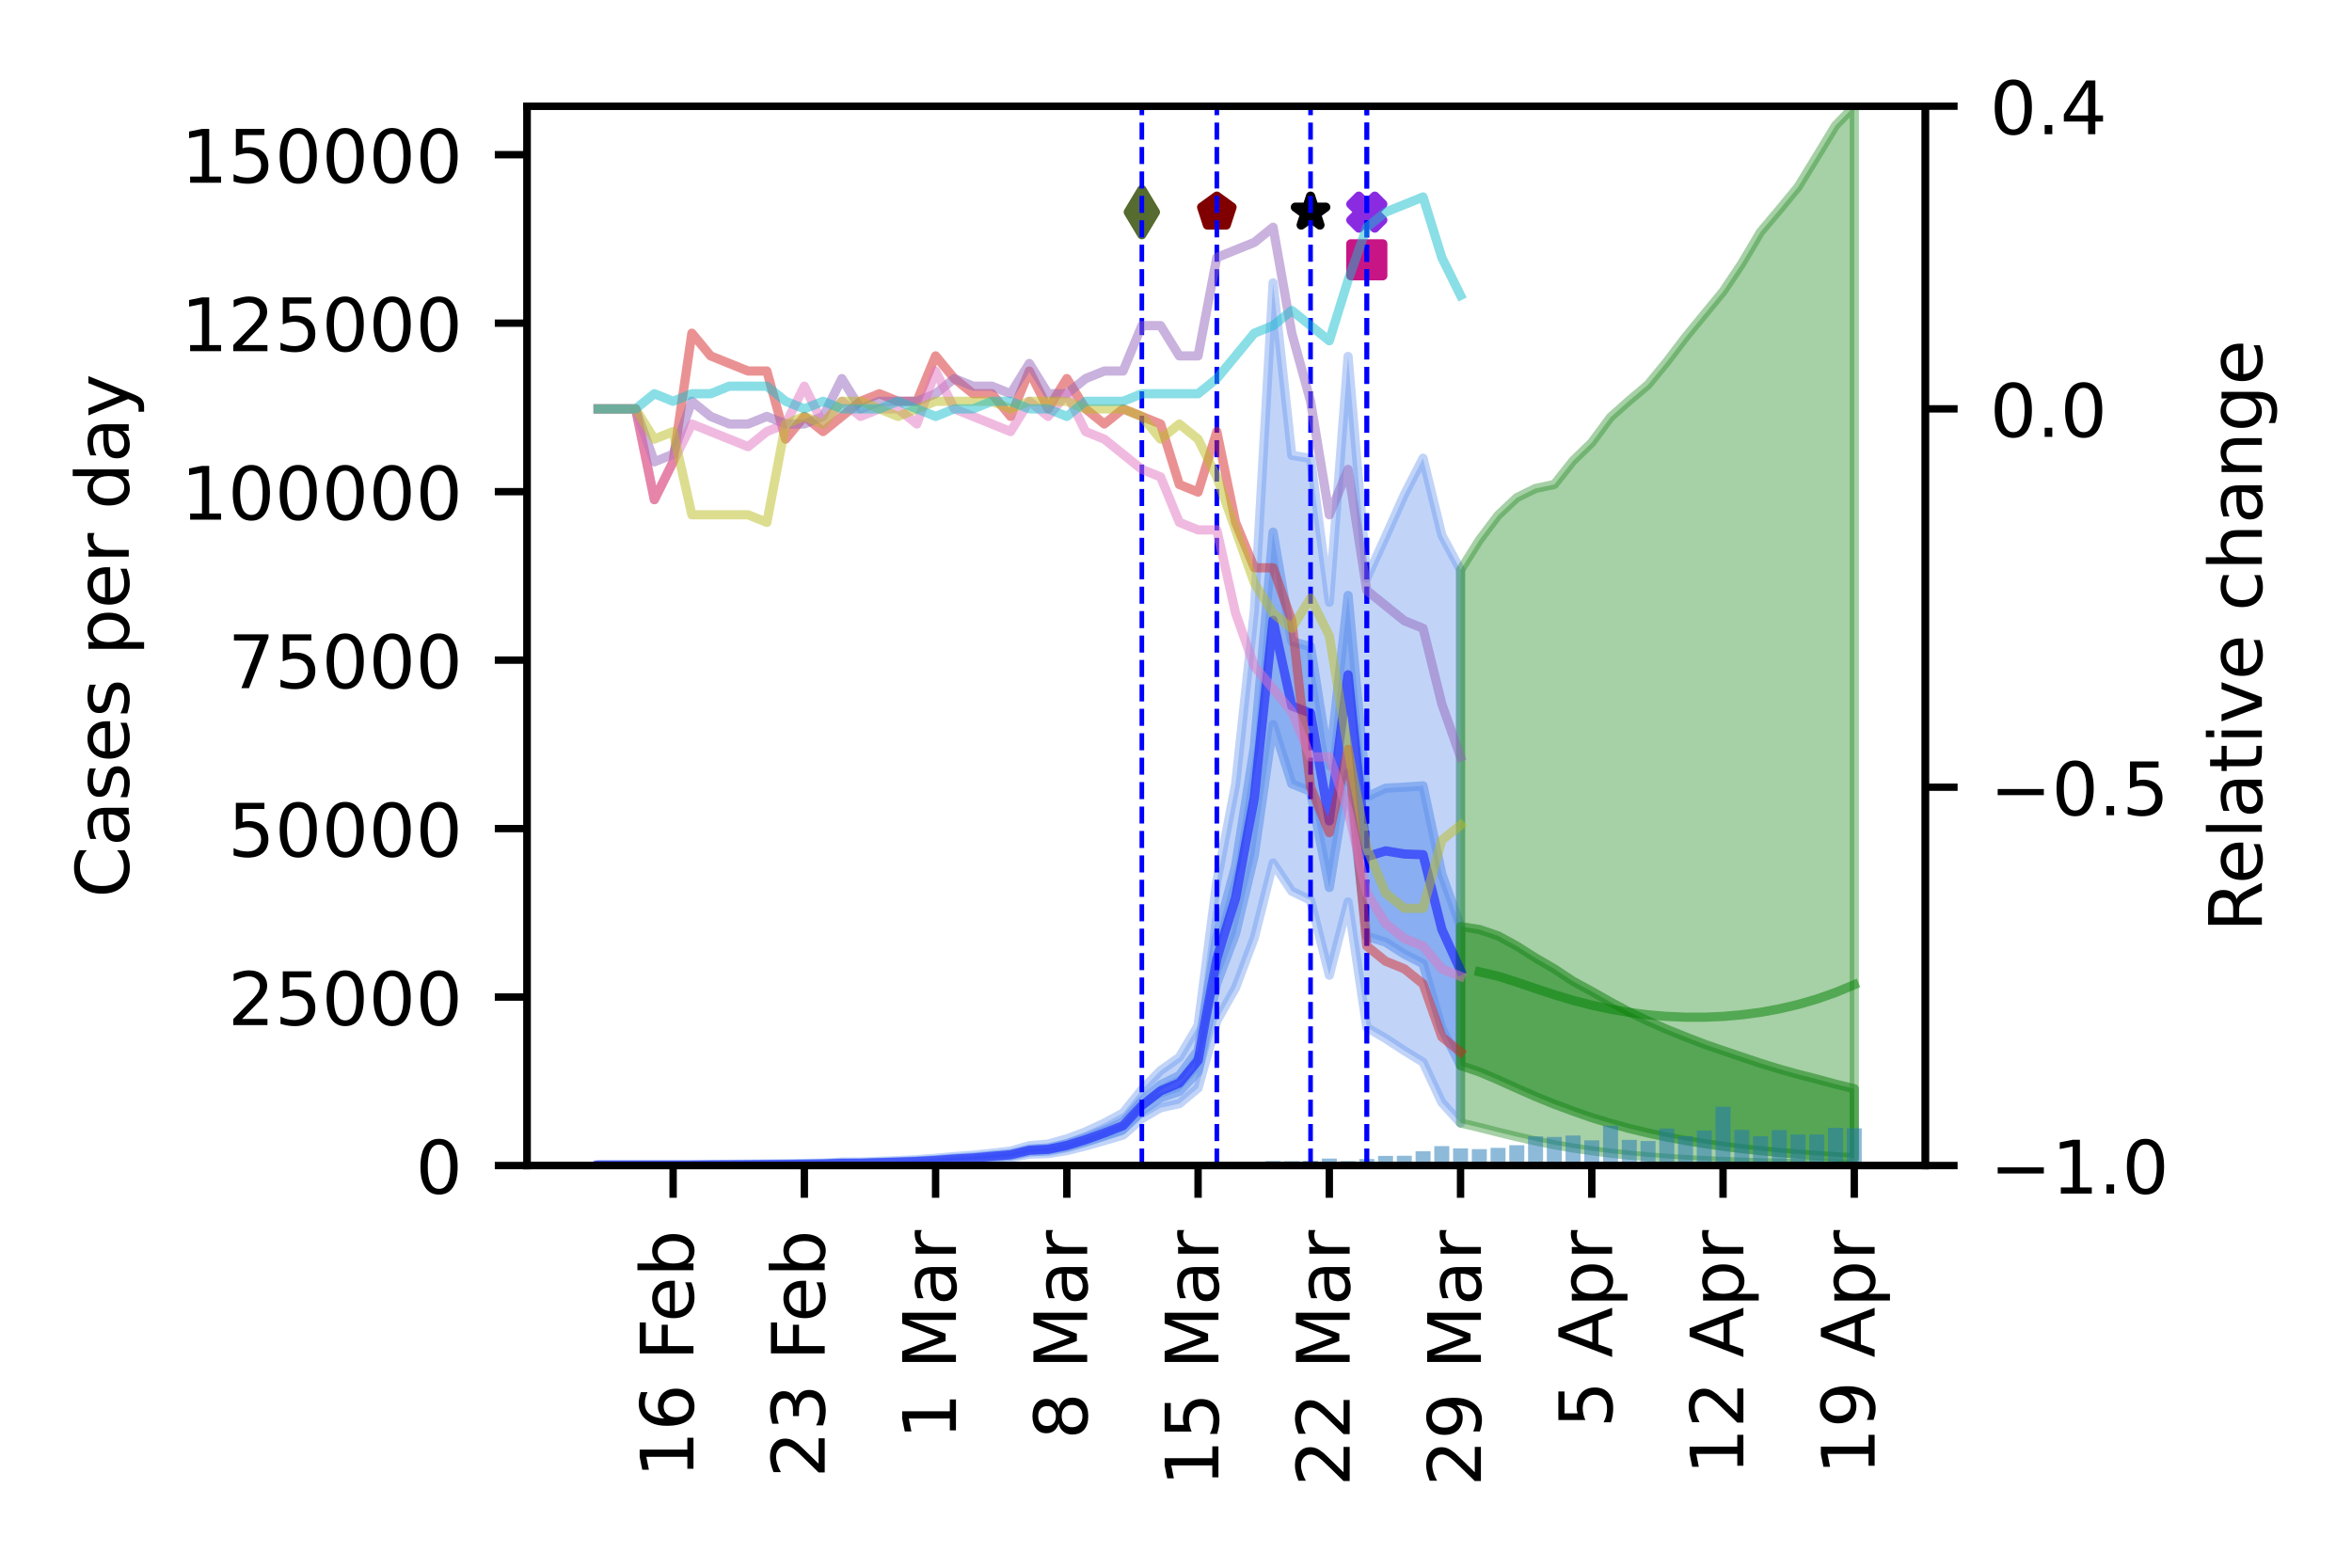 <?xml version="1.0" encoding="utf-8" standalone="no"?>
<!DOCTYPE svg PUBLIC "-//W3C//DTD SVG 1.1//EN"
  "http://www.w3.org/Graphics/SVG/1.1/DTD/svg11.dtd">
<!-- Created with matplotlib (https://matplotlib.org/) -->
<svg height="170.079pt" version="1.1" viewBox="0 0 255.118 170.079" width="255.118pt" xmlns="http://www.w3.org/2000/svg" xmlns:xlink="http://www.w3.org/1999/xlink">
 <defs>
  <style type="text/css">
*{stroke-linecap:butt;stroke-linejoin:round;}
  </style>
 </defs>
 <g id="figure_1">
  <g id="patch_1">
   <path d="M 0 170.079 
L 255.118 170.079 
L 255.118 0 
L 0 0 
z
" style="fill:#ffffff;"/>
  </g>
  <g id="axes_1">
   <g id="patch_2">
    <path d="M 57.17 126.449 
L 208.838 126.449 
L 208.838 11.52 
L 57.17 11.52 
z
" style="fill:#ffffff;"/>
   </g>
   <g id="PolyCollection_1">
    <defs>
     <path d="M 64.877 -43.724 
L 64.877 -43.645 
L 66.911 -43.645 
L 68.945 -43.645 
L 70.978 -43.645 
L 73.012 -43.645 
L 75.046 -43.645 
L 77.079 -43.657 
L 79.113 -43.661 
L 81.146 -43.667 
L 83.18 -43.677 
L 85.214 -43.686 
L 87.247 -43.7 
L 89.281 -43.717 
L 91.315 -43.756 
L 93.348 -43.767 
L 95.382 -43.808 
L 97.416 -43.85 
L 99.449 -43.903 
L 101.483 -43.988 
L 103.516 -44.104 
L 105.55 -44.199 
L 107.584 -44.342 
L 109.617 -44.479 
L 111.651 -44.869 
L 113.685 -44.931 
L 115.718 -45.249 
L 117.752 -45.758 
L 119.785 -46.334 
L 121.819 -46.933 
L 123.853 -48.726 
L 125.886 -49.899 
L 127.92 -50.342 
L 129.954 -52.041 
L 131.987 -59.323 
L 134.021 -62.935 
L 136.054 -68.352 
L 138.088 -76.454 
L 140.122 -73.394 
L 142.155 -72.409 
L 144.189 -64.278 
L 146.223 -72.231 
L 148.256 -58.607 
L 150.29 -57.42 
L 152.324 -56.089 
L 154.357 -54.842 
L 156.391 -50.484 
L 158.424 -48.243 
L 158.424 -108.237 
L 158.424 -108.237 
L 156.391 -112.015 
L 154.357 -120.368 
L 152.324 -116.404 
L 150.29 -111.846 
L 148.256 -107.365 
L 146.223 -131.412 
L 144.189 -104.737 
L 142.155 -120.349 
L 140.122 -120.678 
L 138.088 -139.393 
L 136.054 -103.779 
L 134.021 -84.948 
L 131.987 -74.449 
L 129.954 -58.796 
L 127.92 -55.37 
L 125.886 -53.931 
L 123.853 -51.859 
L 121.819 -49.326 
L 119.785 -48.228 
L 117.752 -47.286 
L 115.718 -46.523 
L 113.685 -45.953 
L 111.651 -45.78 
L 109.617 -45.198 
L 107.584 -44.966 
L 105.55 -44.751 
L 103.516 -44.601 
L 101.483 -44.412 
L 99.449 -44.261 
L 97.416 -44.164 
L 95.382 -44.087 
L 93.348 -44.005 
L 91.315 -44.004 
L 89.281 -43.899 
L 87.247 -43.859 
L 85.214 -43.829 
L 83.18 -43.808 
L 81.146 -43.78 
L 79.113 -43.76 
L 77.079 -43.744 
L 75.046 -43.724 
L 73.012 -43.724 
L 70.978 -43.724 
L 68.945 -43.724 
L 66.911 -43.724 
L 64.877 -43.724 
z
" id="m8d820b7038" style="stroke:#6495ed;stroke-opacity:0.4;"/>
    </defs>
    <g clip-path="url(#p420064aa99)">
     <use style="fill:#6495ed;fill-opacity:0.4;stroke:#6495ed;stroke-opacity:0.4;" x="0" xlink:href="#m8d820b7038" y="170.079"/>
    </g>
   </g>
   <g id="PolyCollection_2">
    <defs>
     <path d="M 64.877 -43.686 
L 64.877 -43.66 
L 66.911 -43.66 
L 68.945 -43.66 
L 70.978 -43.66 
L 73.012 -43.66 
L 75.046 -43.66 
L 77.079 -43.676 
L 79.113 -43.683 
L 81.146 -43.693 
L 83.18 -43.707 
L 85.214 -43.72 
L 87.247 -43.738 
L 89.281 -43.761 
L 91.315 -43.818 
L 93.348 -43.827 
L 95.382 -43.88 
L 97.416 -43.932 
L 99.449 -43.997 
L 101.483 -44.098 
L 103.516 -44.236 
L 105.55 -44.344 
L 107.584 -44.507 
L 109.617 -44.667 
L 111.651 -45.114 
L 113.685 -45.197 
L 115.718 -45.576 
L 117.752 -46.16 
L 119.785 -46.82 
L 121.819 -47.537 
L 123.853 -49.572 
L 125.886 -50.981 
L 127.92 -51.676 
L 129.954 -53.822 
L 131.987 -63.4 
L 134.021 -68.784 
L 136.054 -77.298 
L 138.088 -91.455 
L 140.122 -85.043 
L 142.155 -84.223 
L 144.189 -73.799 
L 146.223 -86.231 
L 148.256 -68.49 
L 150.29 -67.865 
L 152.324 -66.568 
L 154.357 -65.528 
L 156.391 -58.514 
L 158.424 -54.481 
L 158.424 -69.556 
L 158.424 -69.556 
L 156.391 -75.253 
L 154.357 -84.822 
L 152.324 -84.679 
L 150.29 -84.574 
L 148.256 -83.619 
L 146.223 -105.477 
L 144.189 -87.04 
L 142.155 -99.927 
L 140.122 -100.479 
L 138.088 -112.348 
L 136.054 -89.06 
L 134.021 -76.127 
L 131.987 -68.495 
L 129.954 -56.113 
L 127.92 -53.387 
L 125.886 -52.388 
L 123.853 -50.641 
L 121.819 -48.325 
L 119.785 -47.443 
L 117.752 -46.665 
L 115.718 -45.998 
L 113.685 -45.539 
L 111.651 -45.425 
L 109.617 -44.914 
L 107.584 -44.728 
L 105.55 -44.537 
L 103.516 -44.412 
L 101.483 -44.246 
L 99.449 -44.122 
L 97.416 -44.042 
L 95.382 -43.977 
L 93.348 -43.911 
L 91.315 -43.904 
L 89.281 -43.826 
L 87.247 -43.794 
L 85.214 -43.769 
L 83.18 -43.752 
L 81.146 -43.732 
L 79.113 -43.717 
L 77.079 -43.706 
L 75.046 -43.686 
L 73.012 -43.686 
L 70.978 -43.686 
L 68.945 -43.686 
L 66.911 -43.686 
L 64.877 -43.686 
z
" id="m2a6cb5dfbb" style="stroke:#6495ed;stroke-opacity:0.6;"/>
    </defs>
    <g clip-path="url(#p420064aa99)">
     <use style="fill:#6495ed;fill-opacity:0.6;stroke:#6495ed;stroke-opacity:0.6;" x="0" xlink:href="#m2a6cb5dfbb" y="170.079"/>
    </g>
   </g>
   <g id="PolyCollection_3">
    <defs>
     <path d="M 158.424 -108.237 
L 158.424 -48.243 
L 160.458 -47.765 
L 162.492 -47.25 
L 164.525 -46.757 
L 166.559 -46.296 
L 168.593 -45.885 
L 170.626 -45.533 
L 172.66 -45.236 
L 174.693 -44.973 
L 176.727 -44.754 
L 178.761 -44.566 
L 180.794 -44.408 
L 182.828 -44.276 
L 184.862 -44.165 
L 186.895 -44.073 
L 188.929 -43.997 
L 190.963 -43.935 
L 192.996 -43.884 
L 195.03 -43.841 
L 197.063 -43.804 
L 199.097 -43.775 
L 201.131 -43.75 
L 201.131 -158.559 
L 201.131 -158.559 
L 199.097 -156.456 
L 197.063 -153.105 
L 195.03 -149.79 
L 192.996 -147.321 
L 190.963 -144.911 
L 188.929 -141.482 
L 186.895 -138.444 
L 184.862 -135.975 
L 182.828 -133.491 
L 180.794 -130.821 
L 178.761 -128.34 
L 176.727 -126.624 
L 174.693 -124.817 
L 172.66 -122.065 
L 170.626 -120.084 
L 168.593 -117.521 
L 166.559 -117.089 
L 164.525 -116.089 
L 162.492 -114.173 
L 160.458 -111.473 
L 158.424 -108.237 
z
" id="mb5962786b7" style="stroke:#228b22;stroke-opacity:0.4;"/>
    </defs>
    <g clip-path="url(#p420064aa99)">
     <use style="fill:#228b22;fill-opacity:0.4;stroke:#228b22;stroke-opacity:0.4;" x="0" xlink:href="#mb5962786b7" y="170.079"/>
    </g>
   </g>
   <g id="PolyCollection_4">
    <defs>
     <path d="M 158.424 -69.556 
L 158.424 -54.481 
L 160.458 -53.795 
L 162.492 -52.931 
L 164.525 -52.013 
L 166.559 -51.117 
L 168.593 -50.285 
L 170.626 -49.537 
L 172.66 -48.823 
L 174.693 -48.207 
L 176.727 -47.646 
L 178.761 -47.158 
L 180.794 -46.724 
L 182.828 -46.347 
L 184.862 -46.017 
L 186.895 -45.723 
L 188.929 -45.465 
L 190.963 -45.243 
L 192.996 -45.046 
L 195.03 -44.875 
L 197.063 -44.721 
L 199.097 -44.59 
L 201.131 -44.475 
L 201.131 -51.965 
L 201.131 -51.965 
L 199.097 -52.462 
L 197.063 -53.011 
L 195.03 -53.528 
L 192.996 -54.099 
L 190.963 -54.726 
L 188.929 -55.406 
L 186.895 -56.095 
L 184.862 -56.798 
L 182.828 -57.585 
L 180.794 -58.401 
L 178.761 -59.304 
L 176.727 -60.281 
L 174.693 -61.367 
L 172.66 -62.519 
L 170.626 -63.625 
L 168.593 -64.971 
L 166.559 -66.15 
L 164.525 -67.442 
L 162.492 -68.551 
L 160.458 -69.239 
L 158.424 -69.556 
z
" id="m8e9159880f" style="stroke:#228b22;stroke-opacity:0.6;"/>
    </defs>
    <g clip-path="url(#p420064aa99)">
     <use style="fill:#228b22;fill-opacity:0.6;stroke:#228b22;stroke-opacity:0.6;" x="0" xlink:href="#m8e9159880f" y="170.079"/>
    </g>
   </g>
   <g id="PathCollection_1">
    <defs>
     <path d="M -0.866 1.732 
L 0 0.866 
L 0.866 1.732 
L 1.732 0.866 
L 0.866 0 
L 1.732 -0.866 
L 0.866 -1.732 
L 0 -0.866 
L -0.866 -1.732 
L -1.732 -0.866 
L -0.866 0 
L -1.732 0.866 
z
" id="me8b6c9dbfa" style="stroke:#8a2be2;"/>
    </defs>
    <g clip-path="url(#p420064aa99)">
     <use style="fill:#8a2be2;stroke:#8a2be2;" x="148.256" xlink:href="#me8b6c9dbfa" y="23.013"/>
    </g>
   </g>
   <g id="PathCollection_2">
    <defs>
     <path d="M 0 -1.732 
L -0.389 -0.535 
L -1.647 -0.535 
L -0.629 0.204 
L -1.018 1.401 
L -0 0.662 
L 1.018 1.401 
L 0.629 0.204 
L 1.647 -0.535 
L 0.389 -0.535 
z
" id="ma623953a91" style="stroke:#000000;"/>
    </defs>
    <g clip-path="url(#p420064aa99)">
     <use style="stroke:#000000;" x="142.155" xlink:href="#ma623953a91" y="23.013"/>
    </g>
   </g>
   <g id="PathCollection_3">
    <defs>
     <path d="M -1.732 1.732 
L 1.732 1.732 
L 1.732 -1.732 
L -1.732 -1.732 
z
" id="m9ef9d8262b" style="stroke:#c71585;"/>
    </defs>
    <g clip-path="url(#p420064aa99)">
     <use style="fill:#c71585;stroke:#c71585;" x="148.256" xlink:href="#m9ef9d8262b" y="28.185"/>
    </g>
   </g>
   <g id="PathCollection_4">
    <defs>
     <path d="M 0 -1.732 
L -1.647 -0.535 
L -1.018 1.401 
L 1.018 1.401 
L 1.647 -0.535 
z
" id="m574a2c685a" style="stroke:#800000;"/>
    </defs>
    <g clip-path="url(#p420064aa99)">
     <use style="fill:#800000;stroke:#800000;" x="131.987" xlink:href="#m574a2c685a" y="23.013"/>
    </g>
   </g>
   <g id="PathCollection_5">
    <defs>
     <path d="M -0 2.449 
L 1.47 0 
L 0 -2.449 
L -1.47 -0 
z
" id="m1f88ecae1c" style="stroke:#556b2f;"/>
    </defs>
    <g clip-path="url(#p420064aa99)">
     <use style="fill:#556b2f;stroke:#556b2f;" x="123.853" xlink:href="#m1f88ecae1c" y="23.013"/>
    </g>
   </g>
   <g id="patch_3">
    <path clip-path="url(#p420064aa99)" d="M 64.064 126.449 
L 65.691 126.449 
L 65.691 126.449 
L 64.064 126.449 
z
" style="fill:#1f77b4;opacity:0.5;"/>
   </g>
   <g id="patch_4">
    <path clip-path="url(#p420064aa99)" d="M 66.098 126.449 
L 67.725 126.449 
L 67.725 126.448 
L 66.098 126.448 
z
" style="fill:#1f77b4;opacity:0.5;"/>
   </g>
   <g id="patch_5">
    <path clip-path="url(#p420064aa99)" d="M 68.131 126.449 
L 69.758 126.449 
L 69.758 126.449 
L 68.131 126.449 
z
" style="fill:#1f77b4;opacity:0.5;"/>
   </g>
   <g id="patch_6">
    <path clip-path="url(#p420064aa99)" d="M 70.165 126.449 
L 71.792 126.449 
L 71.792 126.449 
L 70.165 126.449 
z
" style="fill:#1f77b4;opacity:0.5;"/>
   </g>
   <g id="patch_7">
    <path clip-path="url(#p420064aa99)" d="M 72.199 126.449 
L 73.825 126.449 
L 73.825 126.449 
L 72.199 126.449 
z
" style="fill:#1f77b4;opacity:0.5;"/>
   </g>
   <g id="patch_8">
    <path clip-path="url(#p420064aa99)" d="M 74.232 126.449 
L 75.859 126.449 
L 75.859 126.449 
L 74.232 126.449 
z
" style="fill:#1f77b4;opacity:0.5;"/>
   </g>
   <g id="patch_9">
    <path clip-path="url(#p420064aa99)" d="M 76.266 126.449 
L 77.893 126.449 
L 77.893 126.449 
L 76.266 126.449 
z
" style="fill:#1f77b4;opacity:0.5;"/>
   </g>
   <g id="patch_10">
    <path clip-path="url(#p420064aa99)" d="M 78.299 126.449 
L 79.926 126.449 
L 79.926 126.449 
L 78.299 126.449 
z
" style="fill:#1f77b4;opacity:0.5;"/>
   </g>
   <g id="patch_11">
    <path clip-path="url(#p420064aa99)" d="M 80.333 126.449 
L 81.96 126.449 
L 81.96 126.449 
L 80.333 126.449 
z
" style="fill:#1f77b4;opacity:0.5;"/>
   </g>
   <g id="patch_12">
    <path clip-path="url(#p420064aa99)" d="M 82.367 126.449 
L 83.994 126.449 
L 83.994 126.449 
L 82.367 126.449 
z
" style="fill:#1f77b4;opacity:0.5;"/>
   </g>
   <g id="patch_13">
    <path clip-path="url(#p420064aa99)" d="M 84.4 126.449 
L 86.027 126.449 
L 86.027 126.449 
L 84.4 126.449 
z
" style="fill:#1f77b4;opacity:0.5;"/>
   </g>
   <g id="patch_14">
    <path clip-path="url(#p420064aa99)" d="M 86.434 126.449 
L 88.061 126.449 
L 88.061 126.449 
L 86.434 126.449 
z
" style="fill:#1f77b4;opacity:0.5;"/>
   </g>
   <g id="patch_15">
    <path clip-path="url(#p420064aa99)" d="M 88.468 126.449 
L 90.094 126.449 
L 90.094 126.446 
L 88.468 126.446 
z
" style="fill:#1f77b4;opacity:0.5;"/>
   </g>
   <g id="patch_16">
    <path clip-path="url(#p420064aa99)" d="M 90.501 126.449 
L 92.128 126.449 
L 92.128 126.449 
L 90.501 126.449 
z
" style="fill:#1f77b4;opacity:0.5;"/>
   </g>
   <g id="patch_17">
    <path clip-path="url(#p420064aa99)" d="M 92.535 126.449 
L 94.162 126.449 
L 94.162 126.449 
L 92.535 126.449 
z
" style="fill:#1f77b4;opacity:0.5;"/>
   </g>
   <g id="patch_18">
    <path clip-path="url(#p420064aa99)" d="M 94.568 126.449 
L 96.195 126.449 
L 96.195 126.449 
L 94.568 126.449 
z
" style="fill:#1f77b4;opacity:0.5;"/>
   </g>
   <g id="patch_19">
    <path clip-path="url(#p420064aa99)" d="M 96.602 126.449 
L 98.229 126.449 
L 98.229 126.447 
L 96.602 126.447 
z
" style="fill:#1f77b4;opacity:0.5;"/>
   </g>
   <g id="patch_20">
    <path clip-path="url(#p420064aa99)" d="M 98.636 126.449 
L 100.263 126.449 
L 100.263 126.447 
L 98.636 126.447 
z
" style="fill:#1f77b4;opacity:0.5;"/>
   </g>
   <g id="patch_21">
    <path clip-path="url(#p420064aa99)" d="M 100.669 126.449 
L 102.296 126.449 
L 102.296 126.445 
L 100.669 126.445 
z
" style="fill:#1f77b4;opacity:0.5;"/>
   </g>
   <g id="patch_22">
    <path clip-path="url(#p420064aa99)" d="M 102.703 126.449 
L 104.33 126.449 
L 104.33 126.439 
L 102.703 126.439 
z
" style="fill:#1f77b4;opacity:0.5;"/>
   </g>
   <g id="patch_23">
    <path clip-path="url(#p420064aa99)" d="M 104.737 126.449 
L 106.364 126.449 
L 106.364 126.446 
L 104.737 126.446 
z
" style="fill:#1f77b4;opacity:0.5;"/>
   </g>
   <g id="patch_24">
    <path clip-path="url(#p420064aa99)" d="M 106.77 126.449 
L 108.397 126.449 
L 108.397 126.441 
L 106.77 126.441 
z
" style="fill:#1f77b4;opacity:0.5;"/>
   </g>
   <g id="patch_25">
    <path clip-path="url(#p420064aa99)" d="M 108.804 126.449 
L 110.431 126.449 
L 110.431 126.424 
L 108.804 126.424 
z
" style="fill:#1f77b4;opacity:0.5;"/>
   </g>
   <g id="patch_26">
    <path clip-path="url(#p420064aa99)" d="M 110.837 126.449 
L 112.464 126.449 
L 112.464 126.427 
L 110.837 126.427 
z
" style="fill:#1f77b4;opacity:0.5;"/>
   </g>
   <g id="patch_27">
    <path clip-path="url(#p420064aa99)" d="M 112.871 126.449 
L 114.498 126.449 
L 114.498 126.414 
L 112.871 126.414 
z
" style="fill:#1f77b4;opacity:0.5;"/>
   </g>
   <g id="patch_28">
    <path clip-path="url(#p420064aa99)" d="M 114.905 126.449 
L 116.532 126.449 
L 116.532 126.417 
L 114.905 126.417 
z
" style="fill:#1f77b4;opacity:0.5;"/>
   </g>
   <g id="patch_29">
    <path clip-path="url(#p420064aa99)" d="M 116.938 126.449 
L 118.565 126.449 
L 118.565 126.4 
L 116.938 126.4 
z
" style="fill:#1f77b4;opacity:0.5;"/>
   </g>
   <g id="patch_30">
    <path clip-path="url(#p420064aa99)" d="M 118.972 126.449 
L 120.599 126.449 
L 120.599 126.414 
L 118.972 126.414 
z
" style="fill:#1f77b4;opacity:0.5;"/>
   </g>
   <g id="patch_31">
    <path clip-path="url(#p420064aa99)" d="M 121.006 126.449 
L 122.633 126.449 
L 122.633 126.411 
L 121.006 126.411 
z
" style="fill:#1f77b4;opacity:0.5;"/>
   </g>
   <g id="patch_32">
    <path clip-path="url(#p420064aa99)" d="M 123.039 126.449 
L 124.666 126.449 
L 124.666 126.388 
L 123.039 126.388 
z
" style="fill:#1f77b4;opacity:0.5;"/>
   </g>
   <g id="patch_33">
    <path clip-path="url(#p420064aa99)" d="M 125.073 126.449 
L 126.7 126.449 
L 126.7 126.351 
L 125.073 126.351 
z
" style="fill:#1f77b4;opacity:0.5;"/>
   </g>
   <g id="patch_34">
    <path clip-path="url(#p420064aa99)" d="M 127.107 126.449 
L 128.733 126.449 
L 128.733 126.363 
L 127.107 126.363 
z
" style="fill:#1f77b4;opacity:0.5;"/>
   </g>
   <g id="patch_35">
    <path clip-path="url(#p420064aa99)" d="M 129.14 126.449 
L 130.767 126.449 
L 130.767 126.132 
L 129.14 126.132 
z
" style="fill:#1f77b4;opacity:0.5;"/>
   </g>
   <g id="patch_36">
    <path clip-path="url(#p420064aa99)" d="M 131.174 126.449 
L 132.801 126.449 
L 132.801 126.265 
L 131.174 126.265 
z
" style="fill:#1f77b4;opacity:0.5;"/>
   </g>
   <g id="patch_37">
    <path clip-path="url(#p420064aa99)" d="M 133.207 126.449 
L 134.834 126.449 
L 134.834 126.338 
L 133.207 126.338 
z
" style="fill:#1f77b4;opacity:0.5;"/>
   </g>
   <g id="patch_38">
    <path clip-path="url(#p420064aa99)" d="M 135.241 126.449 
L 136.868 126.449 
L 136.868 126.151 
L 135.241 126.151 
z
" style="fill:#1f77b4;opacity:0.5;"/>
   </g>
   <g id="patch_39">
    <path clip-path="url(#p420064aa99)" d="M 137.275 126.449 
L 138.902 126.449 
L 138.902 125.952 
L 137.275 125.952 
z
" style="fill:#1f77b4;opacity:0.5;"/>
   </g>
   <g id="patch_40">
    <path clip-path="url(#p420064aa99)" d="M 139.308 126.449 
L 140.935 126.449 
L 140.935 125.976 
L 139.308 125.976 
z
" style="fill:#1f77b4;opacity:0.5;"/>
   </g>
   <g id="patch_41">
    <path clip-path="url(#p420064aa99)" d="M 141.342 126.449 
L 142.969 126.449 
L 142.969 125.933 
L 141.342 125.933 
z
" style="fill:#1f77b4;opacity:0.5;"/>
   </g>
   <g id="patch_42">
    <path clip-path="url(#p420064aa99)" d="M 143.376 126.449 
L 145.002 126.449 
L 145.002 125.692 
L 143.376 125.692 
z
" style="fill:#1f77b4;opacity:0.5;"/>
   </g>
   <g id="patch_43">
    <path clip-path="url(#p420064aa99)" d="M 145.409 126.449 
L 147.036 126.449 
L 147.036 125.963 
L 145.409 125.963 
z
" style="fill:#1f77b4;opacity:0.5;"/>
   </g>
   <g id="patch_44">
    <path clip-path="url(#p420064aa99)" d="M 147.443 126.449 
L 149.07 126.449 
L 149.07 125.742 
L 147.443 125.742 
z
" style="fill:#1f77b4;opacity:0.5;"/>
   </g>
   <g id="patch_45">
    <path clip-path="url(#p420064aa99)" d="M 149.476 126.449 
L 151.103 126.449 
L 151.103 125.405 
L 149.476 125.405 
z
" style="fill:#1f77b4;opacity:0.5;"/>
   </g>
   <g id="patch_46">
    <path clip-path="url(#p420064aa99)" d="M 151.51 126.449 
L 153.137 126.449 
L 153.137 125.387 
L 151.51 125.387 
z
" style="fill:#1f77b4;opacity:0.5;"/>
   </g>
   <g id="patch_47">
    <path clip-path="url(#p420064aa99)" d="M 153.544 126.449 
L 155.171 126.449 
L 155.171 124.892 
L 153.544 124.892 
z
" style="fill:#1f77b4;opacity:0.5;"/>
   </g>
   <g id="patch_48">
    <path clip-path="url(#p420064aa99)" d="M 155.577 126.449 
L 157.204 126.449 
L 157.204 124.34 
L 155.577 124.34 
z
" style="fill:#1f77b4;opacity:0.5;"/>
   </g>
   <g id="patch_49">
    <path clip-path="url(#p420064aa99)" d="M 157.611 126.449 
L 159.238 126.449 
L 159.238 124.587 
L 157.611 124.587 
z
" style="fill:#1f77b4;opacity:0.5;"/>
   </g>
   <g id="patch_50">
    <path clip-path="url(#p420064aa99)" d="M 159.645 126.449 
L 161.272 126.449 
L 161.272 124.67 
L 159.645 124.67 
z
" style="fill:#1f77b4;opacity:0.5;"/>
   </g>
   <g id="patch_51">
    <path clip-path="url(#p420064aa99)" d="M 161.678 126.449 
L 163.305 126.449 
L 163.305 124.534 
L 161.678 124.534 
z
" style="fill:#1f77b4;opacity:0.5;"/>
   </g>
   <g id="patch_52">
    <path clip-path="url(#p420064aa99)" d="M 163.712 126.449 
L 165.339 126.449 
L 165.339 124.249 
L 163.712 124.249 
z
" style="fill:#1f77b4;opacity:0.5;"/>
   </g>
   <g id="patch_53">
    <path clip-path="url(#p420064aa99)" d="M 165.745 126.449 
L 167.372 126.449 
L 167.372 123.287 
L 165.745 123.287 
z
" style="fill:#1f77b4;opacity:0.5;"/>
   </g>
   <g id="patch_54">
    <path clip-path="url(#p420064aa99)" d="M 167.779 126.449 
L 169.406 126.449 
L 169.406 123.346 
L 167.779 123.346 
z
" style="fill:#1f77b4;opacity:0.5;"/>
   </g>
   <g id="patch_55">
    <path clip-path="url(#p420064aa99)" d="M 169.813 126.449 
L 171.44 126.449 
L 171.44 123.195 
L 169.813 123.195 
z
" style="fill:#1f77b4;opacity:0.5;"/>
   </g>
   <g id="patch_56">
    <path clip-path="url(#p420064aa99)" d="M 171.846 126.449 
L 173.473 126.449 
L 173.473 123.718 
L 171.846 123.718 
z
" style="fill:#1f77b4;opacity:0.5;"/>
   </g>
   <g id="patch_57">
    <path clip-path="url(#p420064aa99)" d="M 173.88 126.449 
L 175.507 126.449 
L 175.507 122.133 
L 173.88 122.133 
z
" style="fill:#1f77b4;opacity:0.5;"/>
   </g>
   <g id="patch_58">
    <path clip-path="url(#p420064aa99)" d="M 175.914 126.449 
L 177.541 126.449 
L 177.541 123.669 
L 175.914 123.669 
z
" style="fill:#1f77b4;opacity:0.5;"/>
   </g>
   <g id="patch_59">
    <path clip-path="url(#p420064aa99)" d="M 177.947 126.449 
L 179.574 126.449 
L 179.574 123.792 
L 177.947 123.792 
z
" style="fill:#1f77b4;opacity:0.5;"/>
   </g>
   <g id="patch_60">
    <path clip-path="url(#p420064aa99)" d="M 179.981 126.449 
L 181.608 126.449 
L 181.608 122.434 
L 179.981 122.434 
z
" style="fill:#1f77b4;opacity:0.5;"/>
   </g>
   <g id="patch_61">
    <path clip-path="url(#p420064aa99)" d="M 182.015 126.449 
L 183.641 126.449 
L 183.641 123.273 
L 182.015 123.273 
z
" style="fill:#1f77b4;opacity:0.5;"/>
   </g>
   <g id="patch_62">
    <path clip-path="url(#p420064aa99)" d="M 184.048 126.449 
L 185.675 126.449 
L 185.675 122.651 
L 184.048 122.651 
z
" style="fill:#1f77b4;opacity:0.5;"/>
   </g>
   <g id="patch_63">
    <path clip-path="url(#p420064aa99)" d="M 186.082 126.449 
L 187.709 126.449 
L 187.709 120.074 
L 186.082 120.074 
z
" style="fill:#1f77b4;opacity:0.5;"/>
   </g>
   <g id="patch_64">
    <path clip-path="url(#p420064aa99)" d="M 188.115 126.449 
L 189.742 126.449 
L 189.742 122.583 
L 188.115 122.583 
z
" style="fill:#1f77b4;opacity:0.5;"/>
   </g>
   <g id="patch_65">
    <path clip-path="url(#p420064aa99)" d="M 190.149 126.449 
L 191.776 126.449 
L 191.776 123.274 
L 190.149 123.274 
z
" style="fill:#1f77b4;opacity:0.5;"/>
   </g>
   <g id="patch_66">
    <path clip-path="url(#p420064aa99)" d="M 192.183 126.449 
L 193.81 126.449 
L 193.81 122.609 
L 192.183 122.609 
z
" style="fill:#1f77b4;opacity:0.5;"/>
   </g>
   <g id="patch_67">
    <path clip-path="url(#p420064aa99)" d="M 194.216 126.449 
L 195.843 126.449 
L 195.843 123.083 
L 194.216 123.083 
z
" style="fill:#1f77b4;opacity:0.5;"/>
   </g>
   <g id="patch_68">
    <path clip-path="url(#p420064aa99)" d="M 196.25 126.449 
L 197.877 126.449 
L 197.877 123.073 
L 196.25 123.073 
z
" style="fill:#1f77b4;opacity:0.5;"/>
   </g>
   <g id="patch_69">
    <path clip-path="url(#p420064aa99)" d="M 198.284 126.449 
L 199.91 126.449 
L 199.91 122.355 
L 198.284 122.355 
z
" style="fill:#1f77b4;opacity:0.5;"/>
   </g>
   <g id="patch_70">
    <path clip-path="url(#p420064aa99)" d="M 200.317 126.449 
L 201.944 126.449 
L 201.944 122.409 
L 200.317 122.409 
z
" style="fill:#1f77b4;opacity:0.5;"/>
   </g>
   <g id="matplotlib.axis_1">
    <g id="xtick_1">
     <g id="line2d_1">
      <defs>
       <path d="M 0 0 
L 0 3.5 
" id="m6938eecac7" style="stroke:#000000;stroke-width:0.8;"/>
      </defs>
      <g>
       <use style="stroke:#000000;stroke-width:0.8;" x="201.131" xlink:href="#m6938eecac7" y="126.449"/>
      </g>
     </g>
     <g id="text_1">
      <!-- 19 Apr -->
      <defs>
       <path d="M 12.406 8.297 
L 28.516 8.297 
L 28.516 63.922 
L 10.984 60.406 
L 10.984 69.391 
L 28.422 72.906 
L 38.281 72.906 
L 38.281 8.297 
L 54.391 8.297 
L 54.391 0 
L 12.406 0 
z
" id="DejaVuSans-49"/>
       <path d="M 10.984 1.516 
L 10.984 10.5 
Q 14.703 8.734 18.5 7.812 
Q 22.312 6.891 25.984 6.891 
Q 35.75 6.891 40.891 13.453 
Q 46.047 20.016 46.781 33.406 
Q 43.953 29.203 39.594 26.953 
Q 35.25 24.703 29.984 24.703 
Q 19.047 24.703 12.672 31.312 
Q 6.297 37.938 6.297 49.422 
Q 6.297 60.641 12.938 67.422 
Q 19.578 74.219 30.609 74.219 
Q 43.266 74.219 49.922 64.516 
Q 56.594 54.828 56.594 36.375 
Q 56.594 19.141 48.406 8.859 
Q 40.234 -1.422 26.422 -1.422 
Q 22.703 -1.422 18.891 -0.688 
Q 15.094 0.047 10.984 1.516 
z
M 30.609 32.422 
Q 37.25 32.422 41.125 36.953 
Q 45.016 41.5 45.016 49.422 
Q 45.016 57.281 41.125 61.844 
Q 37.25 66.406 30.609 66.406 
Q 23.969 66.406 20.094 61.844 
Q 16.219 57.281 16.219 49.422 
Q 16.219 41.5 20.094 36.953 
Q 23.969 32.422 30.609 32.422 
z
" id="DejaVuSans-57"/>
       <path id="DejaVuSans-32"/>
       <path d="M 34.188 63.188 
L 20.797 26.906 
L 47.609 26.906 
z
M 28.609 72.906 
L 39.797 72.906 
L 67.578 0 
L 57.328 0 
L 50.688 18.703 
L 17.828 18.703 
L 11.188 0 
L 0.781 0 
z
" id="DejaVuSans-65"/>
       <path d="M 18.109 8.203 
L 18.109 -20.797 
L 9.078 -20.797 
L 9.078 54.688 
L 18.109 54.688 
L 18.109 46.391 
Q 20.953 51.266 25.266 53.625 
Q 29.594 56 35.594 56 
Q 45.562 56 51.781 48.094 
Q 58.016 40.188 58.016 27.297 
Q 58.016 14.406 51.781 6.484 
Q 45.562 -1.422 35.594 -1.422 
Q 29.594 -1.422 25.266 0.953 
Q 20.953 3.328 18.109 8.203 
z
M 48.688 27.297 
Q 48.688 37.203 44.609 42.844 
Q 40.531 48.484 33.406 48.484 
Q 26.266 48.484 22.188 42.844 
Q 18.109 37.203 18.109 27.297 
Q 18.109 17.391 22.188 11.75 
Q 26.266 6.109 33.406 6.109 
Q 40.531 6.109 44.609 11.75 
Q 48.688 17.391 48.688 27.297 
z
" id="DejaVuSans-112"/>
       <path d="M 41.109 46.297 
Q 39.594 47.172 37.812 47.578 
Q 36.031 48 33.891 48 
Q 26.266 48 22.188 43.047 
Q 18.109 38.094 18.109 28.812 
L 18.109 0 
L 9.078 0 
L 9.078 54.688 
L 18.109 54.688 
L 18.109 46.188 
Q 20.953 51.172 25.484 53.578 
Q 30.031 56 36.531 56 
Q 37.453 56 38.578 55.875 
Q 39.703 55.766 41.062 55.516 
z
" id="DejaVuSans-114"/>
      </defs>
      <g transform="translate(203.338 160.011)rotate(-90)scale(0.08 -0.08)">
       <use xlink:href="#DejaVuSans-49"/>
       <use x="63.623" xlink:href="#DejaVuSans-57"/>
       <use x="127.246" xlink:href="#DejaVuSans-32"/>
       <use x="159.033" xlink:href="#DejaVuSans-65"/>
       <use x="227.441" xlink:href="#DejaVuSans-112"/>
       <use x="290.918" xlink:href="#DejaVuSans-114"/>
      </g>
     </g>
    </g>
    <g id="xtick_2">
     <g id="line2d_2">
      <g>
       <use style="stroke:#000000;stroke-width:0.8;" x="186.895" xlink:href="#m6938eecac7" y="126.449"/>
      </g>
     </g>
     <g id="text_2">
      <!-- 12 Apr -->
      <defs>
       <path d="M 19.188 8.297 
L 53.609 8.297 
L 53.609 0 
L 7.328 0 
L 7.328 8.297 
Q 12.938 14.109 22.625 23.891 
Q 32.328 33.688 34.812 36.531 
Q 39.547 41.844 41.422 45.531 
Q 43.312 49.219 43.312 52.781 
Q 43.312 58.594 39.234 62.25 
Q 35.156 65.922 28.609 65.922 
Q 23.969 65.922 18.812 64.312 
Q 13.672 62.703 7.812 59.422 
L 7.812 69.391 
Q 13.766 71.781 18.938 73 
Q 24.125 74.219 28.422 74.219 
Q 39.75 74.219 46.484 68.547 
Q 53.219 62.891 53.219 53.422 
Q 53.219 48.922 51.531 44.891 
Q 49.859 40.875 45.406 35.406 
Q 44.188 33.984 37.641 27.219 
Q 31.109 20.453 19.188 8.297 
z
" id="DejaVuSans-50"/>
      </defs>
      <g transform="translate(189.103 160.011)rotate(-90)scale(0.08 -0.08)">
       <use xlink:href="#DejaVuSans-49"/>
       <use x="63.623" xlink:href="#DejaVuSans-50"/>
       <use x="127.246" xlink:href="#DejaVuSans-32"/>
       <use x="159.033" xlink:href="#DejaVuSans-65"/>
       <use x="227.441" xlink:href="#DejaVuSans-112"/>
       <use x="290.918" xlink:href="#DejaVuSans-114"/>
      </g>
     </g>
    </g>
    <g id="xtick_3">
     <g id="line2d_3">
      <g>
       <use style="stroke:#000000;stroke-width:0.8;" x="172.66" xlink:href="#m6938eecac7" y="126.449"/>
      </g>
     </g>
     <g id="text_3">
      <!-- 5 Apr -->
      <defs>
       <path d="M 10.797 72.906 
L 49.516 72.906 
L 49.516 64.594 
L 19.828 64.594 
L 19.828 46.734 
Q 21.969 47.469 24.109 47.828 
Q 26.266 48.188 28.422 48.188 
Q 40.625 48.188 47.75 41.5 
Q 54.891 34.812 54.891 23.391 
Q 54.891 11.625 47.562 5.094 
Q 40.234 -1.422 26.906 -1.422 
Q 22.312 -1.422 17.547 -0.641 
Q 12.797 0.141 7.719 1.703 
L 7.719 11.625 
Q 12.109 9.234 16.797 8.062 
Q 21.484 6.891 26.703 6.891 
Q 35.156 6.891 40.078 11.328 
Q 45.016 15.766 45.016 23.391 
Q 45.016 31 40.078 35.438 
Q 35.156 39.891 26.703 39.891 
Q 22.75 39.891 18.812 39.016 
Q 14.891 38.141 10.797 36.281 
z
" id="DejaVuSans-53"/>
      </defs>
      <g transform="translate(174.867 154.921)rotate(-90)scale(0.08 -0.08)">
       <use xlink:href="#DejaVuSans-53"/>
       <use x="63.623" xlink:href="#DejaVuSans-32"/>
       <use x="95.41" xlink:href="#DejaVuSans-65"/>
       <use x="163.818" xlink:href="#DejaVuSans-112"/>
       <use x="227.295" xlink:href="#DejaVuSans-114"/>
      </g>
     </g>
    </g>
    <g id="xtick_4">
     <g id="line2d_4">
      <g>
       <use style="stroke:#000000;stroke-width:0.8;" x="158.424" xlink:href="#m6938eecac7" y="126.449"/>
      </g>
     </g>
     <g id="text_4">
      <!-- 29 Mar -->
      <defs>
       <path d="M 9.812 72.906 
L 24.516 72.906 
L 43.109 23.297 
L 61.812 72.906 
L 76.516 72.906 
L 76.516 0 
L 66.891 0 
L 66.891 64.016 
L 48.094 14.016 
L 38.188 14.016 
L 19.391 64.016 
L 19.391 0 
L 9.812 0 
z
" id="DejaVuSans-77"/>
       <path d="M 34.281 27.484 
Q 23.391 27.484 19.188 25 
Q 14.984 22.516 14.984 16.5 
Q 14.984 11.719 18.141 8.906 
Q 21.297 6.109 26.703 6.109 
Q 34.188 6.109 38.703 11.406 
Q 43.219 16.703 43.219 25.484 
L 43.219 27.484 
z
M 52.203 31.203 
L 52.203 0 
L 43.219 0 
L 43.219 8.297 
Q 40.141 3.328 35.547 0.953 
Q 30.953 -1.422 24.312 -1.422 
Q 15.922 -1.422 10.953 3.297 
Q 6 8.016 6 15.922 
Q 6 25.141 12.172 29.828 
Q 18.359 34.516 30.609 34.516 
L 43.219 34.516 
L 43.219 35.406 
Q 43.219 41.609 39.141 45 
Q 35.062 48.391 27.688 48.391 
Q 23 48.391 18.547 47.266 
Q 14.109 46.141 10.016 43.891 
L 10.016 52.203 
Q 14.938 54.109 19.578 55.047 
Q 24.219 56 28.609 56 
Q 40.484 56 46.344 49.844 
Q 52.203 43.703 52.203 31.203 
z
" id="DejaVuSans-97"/>
      </defs>
      <g transform="translate(160.632 161.265)rotate(-90)scale(0.08 -0.08)">
       <use xlink:href="#DejaVuSans-50"/>
       <use x="63.623" xlink:href="#DejaVuSans-57"/>
       <use x="127.246" xlink:href="#DejaVuSans-32"/>
       <use x="159.033" xlink:href="#DejaVuSans-77"/>
       <use x="245.312" xlink:href="#DejaVuSans-97"/>
       <use x="306.592" xlink:href="#DejaVuSans-114"/>
      </g>
     </g>
    </g>
    <g id="xtick_5">
     <g id="line2d_5">
      <g>
       <use style="stroke:#000000;stroke-width:0.8;" x="144.189" xlink:href="#m6938eecac7" y="126.449"/>
      </g>
     </g>
     <g id="text_5">
      <!-- 22 Mar -->
      <g transform="translate(146.397 161.265)rotate(-90)scale(0.08 -0.08)">
       <use xlink:href="#DejaVuSans-50"/>
       <use x="63.623" xlink:href="#DejaVuSans-50"/>
       <use x="127.246" xlink:href="#DejaVuSans-32"/>
       <use x="159.033" xlink:href="#DejaVuSans-77"/>
       <use x="245.312" xlink:href="#DejaVuSans-97"/>
       <use x="306.592" xlink:href="#DejaVuSans-114"/>
      </g>
     </g>
    </g>
    <g id="xtick_6">
     <g id="line2d_6">
      <g>
       <use style="stroke:#000000;stroke-width:0.8;" x="129.954" xlink:href="#m6938eecac7" y="126.449"/>
      </g>
     </g>
     <g id="text_6">
      <!-- 15 Mar -->
      <g transform="translate(132.161 161.265)rotate(-90)scale(0.08 -0.08)">
       <use xlink:href="#DejaVuSans-49"/>
       <use x="63.623" xlink:href="#DejaVuSans-53"/>
       <use x="127.246" xlink:href="#DejaVuSans-32"/>
       <use x="159.033" xlink:href="#DejaVuSans-77"/>
       <use x="245.312" xlink:href="#DejaVuSans-97"/>
       <use x="306.592" xlink:href="#DejaVuSans-114"/>
      </g>
     </g>
    </g>
    <g id="xtick_7">
     <g id="line2d_7">
      <g>
       <use style="stroke:#000000;stroke-width:0.8;" x="115.718" xlink:href="#m6938eecac7" y="126.449"/>
      </g>
     </g>
     <g id="text_7">
      <!-- 8 Mar -->
      <defs>
       <path d="M 31.781 34.625 
Q 24.75 34.625 20.719 30.859 
Q 16.703 27.094 16.703 20.516 
Q 16.703 13.922 20.719 10.156 
Q 24.75 6.391 31.781 6.391 
Q 38.812 6.391 42.859 10.172 
Q 46.922 13.969 46.922 20.516 
Q 46.922 27.094 42.891 30.859 
Q 38.875 34.625 31.781 34.625 
z
M 21.922 38.812 
Q 15.578 40.375 12.031 44.719 
Q 8.5 49.078 8.5 55.328 
Q 8.5 64.062 14.719 69.141 
Q 20.953 74.219 31.781 74.219 
Q 42.672 74.219 48.875 69.141 
Q 55.078 64.062 55.078 55.328 
Q 55.078 49.078 51.531 44.719 
Q 48 40.375 41.703 38.812 
Q 48.828 37.156 52.797 32.312 
Q 56.781 27.484 56.781 20.516 
Q 56.781 9.906 50.312 4.234 
Q 43.844 -1.422 31.781 -1.422 
Q 19.734 -1.422 13.25 4.234 
Q 6.781 9.906 6.781 20.516 
Q 6.781 27.484 10.781 32.312 
Q 14.797 37.156 21.922 38.812 
z
M 18.312 54.391 
Q 18.312 48.734 21.844 45.562 
Q 25.391 42.391 31.781 42.391 
Q 38.141 42.391 41.719 45.562 
Q 45.312 48.734 45.312 54.391 
Q 45.312 60.062 41.719 63.234 
Q 38.141 66.406 31.781 66.406 
Q 25.391 66.406 21.844 63.234 
Q 18.312 60.062 18.312 54.391 
z
" id="DejaVuSans-56"/>
      </defs>
      <g transform="translate(117.926 156.175)rotate(-90)scale(0.08 -0.08)">
       <use xlink:href="#DejaVuSans-56"/>
       <use x="63.623" xlink:href="#DejaVuSans-32"/>
       <use x="95.41" xlink:href="#DejaVuSans-77"/>
       <use x="181.689" xlink:href="#DejaVuSans-97"/>
       <use x="242.969" xlink:href="#DejaVuSans-114"/>
      </g>
     </g>
    </g>
    <g id="xtick_8">
     <g id="line2d_8">
      <g>
       <use style="stroke:#000000;stroke-width:0.8;" x="101.483" xlink:href="#m6938eecac7" y="126.449"/>
      </g>
     </g>
     <g id="text_8">
      <!-- 1 Mar -->
      <g transform="translate(103.69 156.175)rotate(-90)scale(0.08 -0.08)">
       <use xlink:href="#DejaVuSans-49"/>
       <use x="63.623" xlink:href="#DejaVuSans-32"/>
       <use x="95.41" xlink:href="#DejaVuSans-77"/>
       <use x="181.689" xlink:href="#DejaVuSans-97"/>
       <use x="242.969" xlink:href="#DejaVuSans-114"/>
      </g>
     </g>
    </g>
    <g id="xtick_9">
     <g id="line2d_9">
      <g>
       <use style="stroke:#000000;stroke-width:0.8;" x="87.247" xlink:href="#m6938eecac7" y="126.449"/>
      </g>
     </g>
     <g id="text_9">
      <!-- 23 Feb -->
      <defs>
       <path d="M 40.578 39.312 
Q 47.656 37.797 51.625 33 
Q 55.609 28.219 55.609 21.188 
Q 55.609 10.406 48.188 4.484 
Q 40.766 -1.422 27.094 -1.422 
Q 22.516 -1.422 17.656 -0.516 
Q 12.797 0.391 7.625 2.203 
L 7.625 11.719 
Q 11.719 9.328 16.594 8.109 
Q 21.484 6.891 26.812 6.891 
Q 36.078 6.891 40.938 10.547 
Q 45.797 14.203 45.797 21.188 
Q 45.797 27.641 41.281 31.266 
Q 36.766 34.906 28.719 34.906 
L 20.219 34.906 
L 20.219 43.016 
L 29.109 43.016 
Q 36.375 43.016 40.234 45.922 
Q 44.094 48.828 44.094 54.297 
Q 44.094 59.906 40.109 62.906 
Q 36.141 65.922 28.719 65.922 
Q 24.656 65.922 20.016 65.031 
Q 15.375 64.156 9.812 62.312 
L 9.812 71.094 
Q 15.438 72.656 20.344 73.438 
Q 25.25 74.219 29.594 74.219 
Q 40.828 74.219 47.359 69.109 
Q 53.906 64.016 53.906 55.328 
Q 53.906 49.266 50.438 45.094 
Q 46.969 40.922 40.578 39.312 
z
" id="DejaVuSans-51"/>
       <path d="M 9.812 72.906 
L 51.703 72.906 
L 51.703 64.594 
L 19.672 64.594 
L 19.672 43.109 
L 48.578 43.109 
L 48.578 34.812 
L 19.672 34.812 
L 19.672 0 
L 9.812 0 
z
" id="DejaVuSans-70"/>
       <path d="M 56.203 29.594 
L 56.203 25.203 
L 14.891 25.203 
Q 15.484 15.922 20.484 11.062 
Q 25.484 6.203 34.422 6.203 
Q 39.594 6.203 44.453 7.469 
Q 49.312 8.734 54.109 11.281 
L 54.109 2.781 
Q 49.266 0.734 44.188 -0.344 
Q 39.109 -1.422 33.891 -1.422 
Q 20.797 -1.422 13.156 6.188 
Q 5.516 13.812 5.516 26.812 
Q 5.516 40.234 12.766 48.109 
Q 20.016 56 32.328 56 
Q 43.359 56 49.781 48.891 
Q 56.203 41.797 56.203 29.594 
z
M 47.219 32.234 
Q 47.125 39.594 43.094 43.984 
Q 39.062 48.391 32.422 48.391 
Q 24.906 48.391 20.391 44.141 
Q 15.875 39.891 15.188 32.172 
z
" id="DejaVuSans-101"/>
       <path d="M 48.688 27.297 
Q 48.688 37.203 44.609 42.844 
Q 40.531 48.484 33.406 48.484 
Q 26.266 48.484 22.188 42.844 
Q 18.109 37.203 18.109 27.297 
Q 18.109 17.391 22.188 11.75 
Q 26.266 6.109 33.406 6.109 
Q 40.531 6.109 44.609 11.75 
Q 48.688 17.391 48.688 27.297 
z
M 18.109 46.391 
Q 20.953 51.266 25.266 53.625 
Q 29.594 56 35.594 56 
Q 45.562 56 51.781 48.094 
Q 58.016 40.188 58.016 27.297 
Q 58.016 14.406 51.781 6.484 
Q 45.562 -1.422 35.594 -1.422 
Q 29.594 -1.422 25.266 0.953 
Q 20.953 3.328 18.109 8.203 
L 18.109 0 
L 9.078 0 
L 9.078 75.984 
L 18.109 75.984 
z
" id="DejaVuSans-98"/>
      </defs>
      <g transform="translate(89.455 160.334)rotate(-90)scale(0.08 -0.08)">
       <use xlink:href="#DejaVuSans-50"/>
       <use x="63.623" xlink:href="#DejaVuSans-51"/>
       <use x="127.246" xlink:href="#DejaVuSans-32"/>
       <use x="159.033" xlink:href="#DejaVuSans-70"/>
       <use x="211.053" xlink:href="#DejaVuSans-101"/>
       <use x="272.576" xlink:href="#DejaVuSans-98"/>
      </g>
     </g>
    </g>
    <g id="xtick_10">
     <g id="line2d_10">
      <g>
       <use style="stroke:#000000;stroke-width:0.8;" x="73.012" xlink:href="#m6938eecac7" y="126.449"/>
      </g>
     </g>
     <g id="text_10">
      <!-- 16 Feb -->
      <defs>
       <path d="M 33.016 40.375 
Q 26.375 40.375 22.484 35.828 
Q 18.609 31.297 18.609 23.391 
Q 18.609 15.531 22.484 10.953 
Q 26.375 6.391 33.016 6.391 
Q 39.656 6.391 43.531 10.953 
Q 47.406 15.531 47.406 23.391 
Q 47.406 31.297 43.531 35.828 
Q 39.656 40.375 33.016 40.375 
z
M 52.594 71.297 
L 52.594 62.312 
Q 48.875 64.062 45.094 64.984 
Q 41.312 65.922 37.594 65.922 
Q 27.828 65.922 22.672 59.328 
Q 17.531 52.734 16.797 39.406 
Q 19.672 43.656 24.016 45.922 
Q 28.375 48.188 33.594 48.188 
Q 44.578 48.188 50.953 41.516 
Q 57.328 34.859 57.328 23.391 
Q 57.328 12.156 50.688 5.359 
Q 44.047 -1.422 33.016 -1.422 
Q 20.359 -1.422 13.672 8.266 
Q 6.984 17.969 6.984 36.375 
Q 6.984 53.656 15.188 63.938 
Q 23.391 74.219 37.203 74.219 
Q 40.922 74.219 44.703 73.484 
Q 48.484 72.75 52.594 71.297 
z
" id="DejaVuSans-54"/>
      </defs>
      <g transform="translate(75.219 160.334)rotate(-90)scale(0.08 -0.08)">
       <use xlink:href="#DejaVuSans-49"/>
       <use x="63.623" xlink:href="#DejaVuSans-54"/>
       <use x="127.246" xlink:href="#DejaVuSans-32"/>
       <use x="159.033" xlink:href="#DejaVuSans-70"/>
       <use x="211.053" xlink:href="#DejaVuSans-101"/>
       <use x="272.576" xlink:href="#DejaVuSans-98"/>
      </g>
     </g>
    </g>
   </g>
   <g id="matplotlib.axis_2">
    <g id="ytick_1">
     <g id="line2d_11">
      <defs>
       <path d="M 0 0 
L -3.5 0 
" id="me75d755928" style="stroke:#000000;stroke-width:0.8;"/>
      </defs>
      <g>
       <use style="stroke:#000000;stroke-width:0.8;" x="57.17" xlink:href="#me75d755928" y="126.449"/>
      </g>
     </g>
     <g id="text_11">
      <!-- 0 -->
      <defs>
       <path d="M 31.781 66.406 
Q 24.172 66.406 20.328 58.906 
Q 16.5 51.422 16.5 36.375 
Q 16.5 21.391 20.328 13.891 
Q 24.172 6.391 31.781 6.391 
Q 39.453 6.391 43.281 13.891 
Q 47.125 21.391 47.125 36.375 
Q 47.125 51.422 43.281 58.906 
Q 39.453 66.406 31.781 66.406 
z
M 31.781 74.219 
Q 44.047 74.219 50.516 64.516 
Q 56.984 54.828 56.984 36.375 
Q 56.984 17.969 50.516 8.266 
Q 44.047 -1.422 31.781 -1.422 
Q 19.531 -1.422 13.062 8.266 
Q 6.594 17.969 6.594 36.375 
Q 6.594 54.828 13.062 64.516 
Q 19.531 74.219 31.781 74.219 
z
" id="DejaVuSans-48"/>
      </defs>
      <g transform="translate(45.08 129.488)scale(0.08 -0.08)">
       <use xlink:href="#DejaVuSans-48"/>
      </g>
     </g>
    </g>
    <g id="ytick_2">
     <g id="line2d_12">
      <g>
       <use style="stroke:#000000;stroke-width:0.8;" x="57.17" xlink:href="#me75d755928" y="108.171"/>
      </g>
     </g>
     <g id="text_12">
      <!-- 25000 -->
      <g transform="translate(24.72 111.211)scale(0.08 -0.08)">
       <use xlink:href="#DejaVuSans-50"/>
       <use x="63.623" xlink:href="#DejaVuSans-53"/>
       <use x="127.246" xlink:href="#DejaVuSans-48"/>
       <use x="190.869" xlink:href="#DejaVuSans-48"/>
       <use x="254.492" xlink:href="#DejaVuSans-48"/>
      </g>
     </g>
    </g>
    <g id="ytick_3">
     <g id="line2d_13">
      <g>
       <use style="stroke:#000000;stroke-width:0.8;" x="57.17" xlink:href="#me75d755928" y="89.894"/>
      </g>
     </g>
     <g id="text_13">
      <!-- 50000 -->
      <g transform="translate(24.72 92.933)scale(0.08 -0.08)">
       <use xlink:href="#DejaVuSans-53"/>
       <use x="63.623" xlink:href="#DejaVuSans-48"/>
       <use x="127.246" xlink:href="#DejaVuSans-48"/>
       <use x="190.869" xlink:href="#DejaVuSans-48"/>
       <use x="254.492" xlink:href="#DejaVuSans-48"/>
      </g>
     </g>
    </g>
    <g id="ytick_4">
     <g id="line2d_14">
      <g>
       <use style="stroke:#000000;stroke-width:0.8;" x="57.17" xlink:href="#me75d755928" y="71.616"/>
      </g>
     </g>
     <g id="text_14">
      <!-- 75000 -->
      <defs>
       <path d="M 8.203 72.906 
L 55.078 72.906 
L 55.078 68.703 
L 28.609 0 
L 18.312 0 
L 43.219 64.594 
L 8.203 64.594 
z
" id="DejaVuSans-55"/>
      </defs>
      <g transform="translate(24.72 74.656)scale(0.08 -0.08)">
       <use xlink:href="#DejaVuSans-55"/>
       <use x="63.623" xlink:href="#DejaVuSans-53"/>
       <use x="127.246" xlink:href="#DejaVuSans-48"/>
       <use x="190.869" xlink:href="#DejaVuSans-48"/>
       <use x="254.492" xlink:href="#DejaVuSans-48"/>
      </g>
     </g>
    </g>
    <g id="ytick_5">
     <g id="line2d_15">
      <g>
       <use style="stroke:#000000;stroke-width:0.8;" x="57.17" xlink:href="#me75d755928" y="53.339"/>
      </g>
     </g>
     <g id="text_15">
      <!-- 100000 -->
      <g transform="translate(19.63 56.378)scale(0.08 -0.08)">
       <use xlink:href="#DejaVuSans-49"/>
       <use x="63.623" xlink:href="#DejaVuSans-48"/>
       <use x="127.246" xlink:href="#DejaVuSans-48"/>
       <use x="190.869" xlink:href="#DejaVuSans-48"/>
       <use x="254.492" xlink:href="#DejaVuSans-48"/>
       <use x="318.115" xlink:href="#DejaVuSans-48"/>
      </g>
     </g>
    </g>
    <g id="ytick_6">
     <g id="line2d_16">
      <g>
       <use style="stroke:#000000;stroke-width:0.8;" x="57.17" xlink:href="#me75d755928" y="35.061"/>
      </g>
     </g>
     <g id="text_16">
      <!-- 125000 -->
      <g transform="translate(19.63 38.1)scale(0.08 -0.08)">
       <use xlink:href="#DejaVuSans-49"/>
       <use x="63.623" xlink:href="#DejaVuSans-50"/>
       <use x="127.246" xlink:href="#DejaVuSans-53"/>
       <use x="190.869" xlink:href="#DejaVuSans-48"/>
       <use x="254.492" xlink:href="#DejaVuSans-48"/>
       <use x="318.115" xlink:href="#DejaVuSans-48"/>
      </g>
     </g>
    </g>
    <g id="ytick_7">
     <g id="line2d_17">
      <g>
       <use style="stroke:#000000;stroke-width:0.8;" x="57.17" xlink:href="#me75d755928" y="16.784"/>
      </g>
     </g>
     <g id="text_17">
      <!-- 150000 -->
      <g transform="translate(19.63 19.823)scale(0.08 -0.08)">
       <use xlink:href="#DejaVuSans-49"/>
       <use x="63.623" xlink:href="#DejaVuSans-53"/>
       <use x="127.246" xlink:href="#DejaVuSans-48"/>
       <use x="190.869" xlink:href="#DejaVuSans-48"/>
       <use x="254.492" xlink:href="#DejaVuSans-48"/>
       <use x="318.115" xlink:href="#DejaVuSans-48"/>
      </g>
     </g>
    </g>
    <g id="text_18">
     <!-- Cases per day -->
     <defs>
      <path d="M 64.406 67.281 
L 64.406 56.891 
Q 59.422 61.531 53.781 63.812 
Q 48.141 66.109 41.797 66.109 
Q 29.297 66.109 22.656 58.469 
Q 16.016 50.828 16.016 36.375 
Q 16.016 21.969 22.656 14.328 
Q 29.297 6.688 41.797 6.688 
Q 48.141 6.688 53.781 8.984 
Q 59.422 11.281 64.406 15.922 
L 64.406 5.609 
Q 59.234 2.094 53.438 0.328 
Q 47.656 -1.422 41.219 -1.422 
Q 24.656 -1.422 15.125 8.703 
Q 5.609 18.844 5.609 36.375 
Q 5.609 53.953 15.125 64.078 
Q 24.656 74.219 41.219 74.219 
Q 47.75 74.219 53.531 72.484 
Q 59.328 70.75 64.406 67.281 
z
" id="DejaVuSans-67"/>
      <path d="M 44.281 53.078 
L 44.281 44.578 
Q 40.484 46.531 36.375 47.5 
Q 32.281 48.484 27.875 48.484 
Q 21.188 48.484 17.844 46.438 
Q 14.5 44.391 14.5 40.281 
Q 14.5 37.156 16.891 35.375 
Q 19.281 33.594 26.516 31.984 
L 29.594 31.297 
Q 39.156 29.25 43.188 25.516 
Q 47.219 21.781 47.219 15.094 
Q 47.219 7.469 41.188 3.016 
Q 35.156 -1.422 24.609 -1.422 
Q 20.219 -1.422 15.453 -0.562 
Q 10.688 0.297 5.422 2 
L 5.422 11.281 
Q 10.406 8.688 15.234 7.391 
Q 20.062 6.109 24.812 6.109 
Q 31.156 6.109 34.562 8.281 
Q 37.984 10.453 37.984 14.406 
Q 37.984 18.062 35.516 20.016 
Q 33.062 21.969 24.703 23.781 
L 21.578 24.516 
Q 13.234 26.266 9.516 29.906 
Q 5.812 33.547 5.812 39.891 
Q 5.812 47.609 11.281 51.797 
Q 16.75 56 26.812 56 
Q 31.781 56 36.172 55.266 
Q 40.578 54.547 44.281 53.078 
z
" id="DejaVuSans-115"/>
      <path d="M 45.406 46.391 
L 45.406 75.984 
L 54.391 75.984 
L 54.391 0 
L 45.406 0 
L 45.406 8.203 
Q 42.578 3.328 38.25 0.953 
Q 33.938 -1.422 27.875 -1.422 
Q 17.969 -1.422 11.734 6.484 
Q 5.516 14.406 5.516 27.297 
Q 5.516 40.188 11.734 48.094 
Q 17.969 56 27.875 56 
Q 33.938 56 38.25 53.625 
Q 42.578 51.266 45.406 46.391 
z
M 14.797 27.297 
Q 14.797 17.391 18.875 11.75 
Q 22.953 6.109 30.078 6.109 
Q 37.203 6.109 41.297 11.75 
Q 45.406 17.391 45.406 27.297 
Q 45.406 37.203 41.297 42.844 
Q 37.203 48.484 30.078 48.484 
Q 22.953 48.484 18.875 42.844 
Q 14.797 37.203 14.797 27.297 
z
" id="DejaVuSans-100"/>
      <path d="M 32.172 -5.078 
Q 28.375 -14.844 24.75 -17.812 
Q 21.141 -20.797 15.094 -20.797 
L 7.906 -20.797 
L 7.906 -13.281 
L 13.188 -13.281 
Q 16.891 -13.281 18.938 -11.516 
Q 21 -9.766 23.484 -3.219 
L 25.094 0.875 
L 2.984 54.688 
L 12.5 54.688 
L 29.594 11.922 
L 46.688 54.688 
L 56.203 54.688 
z
" id="DejaVuSans-121"/>
     </defs>
     <g transform="translate(13.966 97.403)rotate(-90)scale(0.08 -0.08)">
      <use xlink:href="#DejaVuSans-67"/>
      <use x="69.824" xlink:href="#DejaVuSans-97"/>
      <use x="131.104" xlink:href="#DejaVuSans-115"/>
      <use x="183.203" xlink:href="#DejaVuSans-101"/>
      <use x="244.727" xlink:href="#DejaVuSans-115"/>
      <use x="296.826" xlink:href="#DejaVuSans-32"/>
      <use x="328.613" xlink:href="#DejaVuSans-112"/>
      <use x="392.09" xlink:href="#DejaVuSans-101"/>
      <use x="453.613" xlink:href="#DejaVuSans-114"/>
      <use x="494.727" xlink:href="#DejaVuSans-32"/>
      <use x="526.514" xlink:href="#DejaVuSans-100"/>
      <use x="589.99" xlink:href="#DejaVuSans-97"/>
      <use x="651.27" xlink:href="#DejaVuSans-121"/>
     </g>
    </g>
   </g>
   <g id="line2d_18">
    <path clip-path="url(#p420064aa99)" d="M 64.877 126.404 
L 66.911 126.404 
L 68.945 126.404 
L 70.978 126.404 
L 73.012 126.404 
L 75.046 126.404 
L 77.079 126.387 
L 79.113 126.377 
L 81.146 126.365 
L 83.18 126.347 
L 85.214 126.333 
L 87.247 126.311 
L 89.281 126.283 
L 91.315 126.215 
L 93.348 126.207 
L 95.382 126.147 
L 97.416 126.088 
L 99.449 126.015 
L 101.483 125.902 
L 103.516 125.75 
L 105.55 125.632 
L 107.584 125.454 
L 109.617 125.279 
L 111.651 124.798 
L 113.685 124.696 
L 115.718 124.275 
L 117.752 123.646 
L 119.785 122.92 
L 121.819 122.117 
L 123.853 119.938 
L 125.886 118.348 
L 127.92 117.5 
L 129.954 115.048 
L 131.987 103.991 
L 134.021 97.423 
L 136.054 86.516 
L 138.088 67.291 
L 140.122 76.596 
L 142.155 77.365 
L 144.189 89.065 
L 146.223 73.21 
L 148.256 92.94 
L 150.29 92.314 
L 152.324 92.65 
L 154.357 92.724 
L 156.391 100.821 
L 158.424 105.281 
" style="fill:none;stroke:#0000ff;stroke-linecap:square;stroke-opacity:0.5;"/>
   </g>
   <g id="line2d_19">
    <path clip-path="url(#p420064aa99)" d="M 160.458 105.436 
L 162.492 105.909 
L 164.525 106.554 
L 166.559 107.249 
L 168.593 107.92 
L 170.626 108.528 
L 172.66 109.053 
L 174.693 109.49 
L 176.727 109.838 
L 178.761 110.098 
L 180.794 110.271 
L 182.828 110.358 
L 184.862 110.359 
L 186.895 110.272 
L 188.929 110.095 
L 190.963 109.825 
L 192.996 109.455 
L 195.03 108.98 
L 197.063 108.391 
L 199.097 107.678 
L 201.131 106.83 
" style="fill:none;stroke:#008000;stroke-linecap:square;stroke-opacity:0.5;"/>
   </g>
   <g id="line2d_20">
    <path clip-path="url(#p420064aa99)" d="M 148.256 126.449 
L 148.256 11.52 
" style="fill:none;stroke:#0000ff;stroke-dasharray:1.85,0.8;stroke-dashoffset:0;stroke-width:0.5;"/>
   </g>
   <g id="line2d_21">
    <path clip-path="url(#p420064aa99)" d="M 142.155 126.449 
L 142.155 11.52 
" style="fill:none;stroke:#0000ff;stroke-dasharray:1.85,0.8;stroke-dashoffset:0;stroke-width:0.5;"/>
   </g>
   <g id="line2d_22">
    <path clip-path="url(#p420064aa99)" d="M 148.256 126.449 
L 148.256 11.52 
" style="fill:none;stroke:#0000ff;stroke-dasharray:1.85,0.8;stroke-dashoffset:0;stroke-width:0.5;"/>
   </g>
   <g id="line2d_23">
    <path clip-path="url(#p420064aa99)" d="M 131.987 126.449 
L 131.987 11.52 
" style="fill:none;stroke:#0000ff;stroke-dasharray:1.85,0.8;stroke-dashoffset:0;stroke-width:0.5;"/>
   </g>
   <g id="line2d_24">
    <path clip-path="url(#p420064aa99)" d="M 123.853 126.449 
L 123.853 11.52 
" style="fill:none;stroke:#0000ff;stroke-dasharray:1.85,0.8;stroke-dashoffset:0;stroke-width:0.5;"/>
   </g>
   <g id="patch_71">
    <path d="M 57.17 126.449 
L 57.17 11.52 
" style="fill:none;stroke:#000000;stroke-linecap:square;stroke-linejoin:miter;stroke-width:0.8;"/>
   </g>
   <g id="patch_72">
    <path d="M 208.838 126.449 
L 208.838 11.52 
" style="fill:none;stroke:#000000;stroke-linecap:square;stroke-linejoin:miter;stroke-width:0.8;"/>
   </g>
   <g id="patch_73">
    <path d="M 57.17 126.449 
L 208.838 126.449 
" style="fill:none;stroke:#000000;stroke-linecap:square;stroke-linejoin:miter;stroke-width:0.8;"/>
   </g>
   <g id="patch_74">
    <path d="M 57.17 11.52 
L 208.838 11.52 
" style="fill:none;stroke:#000000;stroke-linecap:square;stroke-linejoin:miter;stroke-width:0.8;"/>
   </g>
  </g>
  <g id="axes_2">
   <g id="matplotlib.axis_3">
    <g id="ytick_8">
     <g id="line2d_25">
      <defs>
       <path d="M 0 0 
L 3.5 0 
" id="m52cf69292c" style="stroke:#000000;stroke-width:0.8;"/>
      </defs>
      <g>
       <use style="stroke:#000000;stroke-width:0.8;" x="208.838" xlink:href="#m52cf69292c" y="126.449"/>
      </g>
     </g>
     <g id="text_19">
      <!-- −1.0 -->
      <defs>
       <path d="M 10.594 35.5 
L 73.188 35.5 
L 73.188 27.203 
L 10.594 27.203 
z
" id="DejaVuSans-8722"/>
       <path d="M 10.688 12.406 
L 21 12.406 
L 21 0 
L 10.688 0 
z
" id="DejaVuSans-46"/>
      </defs>
      <g transform="translate(215.838 129.488)scale(0.08 -0.08)">
       <use xlink:href="#DejaVuSans-8722"/>
       <use x="83.789" xlink:href="#DejaVuSans-49"/>
       <use x="147.412" xlink:href="#DejaVuSans-46"/>
       <use x="179.199" xlink:href="#DejaVuSans-48"/>
      </g>
     </g>
    </g>
    <g id="ytick_9">
     <g id="line2d_26">
      <g>
       <use style="stroke:#000000;stroke-width:0.8;" x="208.838" xlink:href="#m52cf69292c" y="85.403"/>
      </g>
     </g>
     <g id="text_20">
      <!-- −0.5 -->
      <g transform="translate(215.838 88.442)scale(0.08 -0.08)">
       <use xlink:href="#DejaVuSans-8722"/>
       <use x="83.789" xlink:href="#DejaVuSans-48"/>
       <use x="147.412" xlink:href="#DejaVuSans-46"/>
       <use x="179.199" xlink:href="#DejaVuSans-53"/>
      </g>
     </g>
    </g>
    <g id="ytick_10">
     <g id="line2d_27">
      <g>
       <use style="stroke:#000000;stroke-width:0.8;" x="208.838" xlink:href="#m52cf69292c" y="44.357"/>
      </g>
     </g>
     <g id="text_21">
      <!-- 0.0 -->
      <g transform="translate(215.838 47.396)scale(0.08 -0.08)">
       <use xlink:href="#DejaVuSans-48"/>
       <use x="63.623" xlink:href="#DejaVuSans-46"/>
       <use x="95.41" xlink:href="#DejaVuSans-48"/>
      </g>
     </g>
    </g>
    <g id="ytick_11">
     <g id="line2d_28">
      <g>
       <use style="stroke:#000000;stroke-width:0.8;" x="208.838" xlink:href="#m52cf69292c" y="11.52"/>
      </g>
     </g>
     <g id="text_22">
      <!-- 0.4 -->
      <defs>
       <path d="M 37.797 64.312 
L 12.891 25.391 
L 37.797 25.391 
z
M 35.203 72.906 
L 47.609 72.906 
L 47.609 25.391 
L 58.016 25.391 
L 58.016 17.188 
L 47.609 17.188 
L 47.609 0 
L 37.797 0 
L 37.797 17.188 
L 4.891 17.188 
L 4.891 26.703 
z
" id="DejaVuSans-52"/>
      </defs>
      <g transform="translate(215.838 14.559)scale(0.08 -0.08)">
       <use xlink:href="#DejaVuSans-48"/>
       <use x="63.623" xlink:href="#DejaVuSans-46"/>
       <use x="95.41" xlink:href="#DejaVuSans-52"/>
      </g>
     </g>
    </g>
    <g id="text_23">
     <!-- Relative change -->
     <defs>
      <path d="M 44.391 34.188 
Q 47.562 33.109 50.562 29.594 
Q 53.562 26.078 56.594 19.922 
L 66.609 0 
L 56 0 
L 46.688 18.703 
Q 43.062 26.031 39.672 28.422 
Q 36.281 30.812 30.422 30.812 
L 19.672 30.812 
L 19.672 0 
L 9.812 0 
L 9.812 72.906 
L 32.078 72.906 
Q 44.578 72.906 50.734 67.672 
Q 56.891 62.453 56.891 51.906 
Q 56.891 45.016 53.688 40.469 
Q 50.484 35.938 44.391 34.188 
z
M 19.672 64.797 
L 19.672 38.922 
L 32.078 38.922 
Q 39.203 38.922 42.844 42.219 
Q 46.484 45.516 46.484 51.906 
Q 46.484 58.297 42.844 61.547 
Q 39.203 64.797 32.078 64.797 
z
" id="DejaVuSans-82"/>
      <path d="M 9.422 75.984 
L 18.406 75.984 
L 18.406 0 
L 9.422 0 
z
" id="DejaVuSans-108"/>
      <path d="M 18.312 70.219 
L 18.312 54.688 
L 36.812 54.688 
L 36.812 47.703 
L 18.312 47.703 
L 18.312 18.016 
Q 18.312 11.328 20.141 9.422 
Q 21.969 7.516 27.594 7.516 
L 36.812 7.516 
L 36.812 0 
L 27.594 0 
Q 17.188 0 13.234 3.875 
Q 9.281 7.766 9.281 18.016 
L 9.281 47.703 
L 2.688 47.703 
L 2.688 54.688 
L 9.281 54.688 
L 9.281 70.219 
z
" id="DejaVuSans-116"/>
      <path d="M 9.422 54.688 
L 18.406 54.688 
L 18.406 0 
L 9.422 0 
z
M 9.422 75.984 
L 18.406 75.984 
L 18.406 64.594 
L 9.422 64.594 
z
" id="DejaVuSans-105"/>
      <path d="M 2.984 54.688 
L 12.5 54.688 
L 29.594 8.797 
L 46.688 54.688 
L 56.203 54.688 
L 35.688 0 
L 23.484 0 
z
" id="DejaVuSans-118"/>
      <path d="M 48.781 52.594 
L 48.781 44.188 
Q 44.969 46.297 41.141 47.344 
Q 37.312 48.391 33.406 48.391 
Q 24.656 48.391 19.812 42.844 
Q 14.984 37.312 14.984 27.297 
Q 14.984 17.281 19.812 11.734 
Q 24.656 6.203 33.406 6.203 
Q 37.312 6.203 41.141 7.25 
Q 44.969 8.297 48.781 10.406 
L 48.781 2.094 
Q 45.016 0.344 40.984 -0.531 
Q 36.969 -1.422 32.422 -1.422 
Q 20.062 -1.422 12.781 6.344 
Q 5.516 14.109 5.516 27.297 
Q 5.516 40.672 12.859 48.328 
Q 20.219 56 33.016 56 
Q 37.156 56 41.109 55.141 
Q 45.062 54.297 48.781 52.594 
z
" id="DejaVuSans-99"/>
      <path d="M 54.891 33.016 
L 54.891 0 
L 45.906 0 
L 45.906 32.719 
Q 45.906 40.484 42.875 44.328 
Q 39.844 48.188 33.797 48.188 
Q 26.516 48.188 22.312 43.547 
Q 18.109 38.922 18.109 30.906 
L 18.109 0 
L 9.078 0 
L 9.078 75.984 
L 18.109 75.984 
L 18.109 46.188 
Q 21.344 51.125 25.703 53.562 
Q 30.078 56 35.797 56 
Q 45.219 56 50.047 50.172 
Q 54.891 44.344 54.891 33.016 
z
" id="DejaVuSans-104"/>
      <path d="M 54.891 33.016 
L 54.891 0 
L 45.906 0 
L 45.906 32.719 
Q 45.906 40.484 42.875 44.328 
Q 39.844 48.188 33.797 48.188 
Q 26.516 48.188 22.312 43.547 
Q 18.109 38.922 18.109 30.906 
L 18.109 0 
L 9.078 0 
L 9.078 54.688 
L 18.109 54.688 
L 18.109 46.188 
Q 21.344 51.125 25.703 53.562 
Q 30.078 56 35.797 56 
Q 45.219 56 50.047 50.172 
Q 54.891 44.344 54.891 33.016 
z
" id="DejaVuSans-110"/>
      <path d="M 45.406 27.984 
Q 45.406 37.75 41.375 43.109 
Q 37.359 48.484 30.078 48.484 
Q 22.859 48.484 18.828 43.109 
Q 14.797 37.75 14.797 27.984 
Q 14.797 18.266 18.828 12.891 
Q 22.859 7.516 30.078 7.516 
Q 37.359 7.516 41.375 12.891 
Q 45.406 18.266 45.406 27.984 
z
M 54.391 6.781 
Q 54.391 -7.172 48.188 -13.984 
Q 42 -20.797 29.203 -20.797 
Q 24.469 -20.797 20.266 -20.094 
Q 16.062 -19.391 12.109 -17.922 
L 12.109 -9.188 
Q 16.062 -11.328 19.922 -12.344 
Q 23.781 -13.375 27.781 -13.375 
Q 36.625 -13.375 41.016 -8.766 
Q 45.406 -4.156 45.406 5.172 
L 45.406 9.625 
Q 42.625 4.781 38.281 2.391 
Q 33.938 0 27.875 0 
Q 17.828 0 11.672 7.656 
Q 5.516 15.328 5.516 27.984 
Q 5.516 40.672 11.672 48.328 
Q 17.828 56 27.875 56 
Q 33.938 56 38.281 53.609 
Q 42.625 51.219 45.406 46.391 
L 45.406 54.688 
L 54.391 54.688 
z
" id="DejaVuSans-103"/>
     </defs>
     <g transform="translate(245.343 101.108)rotate(-90)scale(0.08 -0.08)">
      <use xlink:href="#DejaVuSans-82"/>
      <use x="64.982" xlink:href="#DejaVuSans-101"/>
      <use x="126.506" xlink:href="#DejaVuSans-108"/>
      <use x="154.289" xlink:href="#DejaVuSans-97"/>
      <use x="215.568" xlink:href="#DejaVuSans-116"/>
      <use x="254.777" xlink:href="#DejaVuSans-105"/>
      <use x="282.561" xlink:href="#DejaVuSans-118"/>
      <use x="341.74" xlink:href="#DejaVuSans-101"/>
      <use x="403.264" xlink:href="#DejaVuSans-32"/>
      <use x="435.051" xlink:href="#DejaVuSans-99"/>
      <use x="490.031" xlink:href="#DejaVuSans-104"/>
      <use x="553.41" xlink:href="#DejaVuSans-97"/>
      <use x="614.689" xlink:href="#DejaVuSans-110"/>
      <use x="678.068" xlink:href="#DejaVuSans-103"/>
      <use x="741.545" xlink:href="#DejaVuSans-101"/>
     </g>
    </g>
   </g>
   <g id="line2d_29">
    <path clip-path="url(#p420064aa99)" d="M 64.877 44.357 
L 66.911 44.357 
L 68.945 44.357 
L 70.978 54.208 
L 73.012 50.103 
L 75.046 36.148 
L 77.079 38.61 
L 79.113 39.431 
L 81.146 40.252 
L 83.18 40.252 
L 85.214 47.64 
L 87.247 45.178 
L 89.281 46.82 
L 91.315 45.178 
L 93.348 43.536 
L 95.382 42.715 
L 97.416 43.536 
L 99.449 43.536 
L 101.483 38.61 
L 103.516 41.073 
L 105.55 42.715 
L 107.584 42.715 
L 109.617 45.178 
L 111.651 40.252 
L 113.685 44.357 
L 115.718 41.073 
L 117.752 44.357 
L 119.785 45.999 
L 121.819 44.357 
L 123.853 45.178 
L 125.886 45.999 
L 127.92 52.566 
L 129.954 53.387 
L 131.987 46.82 
L 134.021 56.671 
L 136.054 61.596 
L 138.088 61.596 
L 140.122 67.343 
L 142.155 85.403 
L 144.189 90.328 
L 146.223 81.298 
L 148.256 102.642 
L 150.29 104.284 
L 152.324 105.105 
L 154.357 106.747 
L 156.391 112.493 
L 158.424 114.135 
" style="fill:none;stroke:#d62728;stroke-linecap:square;stroke-opacity:0.5;"/>
   </g>
   <g id="line2d_30">
    <path clip-path="url(#p420064aa99)" d="M 64.877 44.357 
L 66.911 44.357 
L 68.945 44.357 
L 70.978 50.103 
L 73.012 49.282 
L 75.046 43.536 
L 77.079 45.178 
L 79.113 45.999 
L 81.146 45.999 
L 83.18 45.178 
L 85.214 45.999 
L 87.247 45.999 
L 89.281 45.178 
L 91.315 41.073 
L 93.348 44.357 
L 95.382 43.536 
L 97.416 43.536 
L 99.449 43.536 
L 101.483 42.715 
L 103.516 41.073 
L 105.55 41.894 
L 107.584 41.894 
L 109.617 42.715 
L 111.651 39.431 
L 113.685 42.715 
L 115.718 42.715 
L 117.752 41.073 
L 119.785 40.252 
L 121.819 40.252 
L 123.853 35.327 
L 125.886 35.327 
L 127.92 38.61 
L 129.954 38.61 
L 131.987 27.938 
L 134.021 27.117 
L 136.054 26.297 
L 138.088 24.655 
L 140.122 36.148 
L 142.155 43.536 
L 144.189 55.85 
L 146.223 50.924 
L 148.256 64.059 
L 150.29 65.701 
L 152.324 67.343 
L 154.357 68.163 
L 156.391 76.373 
L 158.424 82.119 
" style="fill:none;stroke:#9467bd;stroke-linecap:square;stroke-opacity:0.5;"/>
   </g>
   <g id="line2d_31">
    <path clip-path="url(#p420064aa99)" d="M 64.877 44.357 
L 66.911 44.357 
L 68.945 44.357 
L 70.978 54.208 
L 73.012 50.103 
L 75.046 45.999 
L 77.079 46.82 
L 79.113 47.64 
L 81.146 48.461 
L 83.18 46.82 
L 85.214 45.999 
L 87.247 41.894 
L 89.281 45.999 
L 91.315 43.536 
L 93.348 45.178 
L 95.382 44.357 
L 97.416 44.357 
L 99.449 45.999 
L 101.483 40.252 
L 103.516 44.357 
L 105.55 45.178 
L 107.584 45.999 
L 109.617 46.82 
L 111.651 43.536 
L 113.685 45.178 
L 115.718 42.715 
L 117.752 46.82 
L 119.785 47.64 
L 121.819 49.282 
L 123.853 50.924 
L 125.886 51.745 
L 127.92 56.671 
L 129.954 57.491 
L 131.987 57.491 
L 134.021 66.522 
L 136.054 72.268 
L 138.088 74.731 
L 140.122 77.194 
L 142.155 82.119 
L 144.189 82.119 
L 146.223 87.866 
L 148.256 96.896 
L 150.29 100.179 
L 152.324 101.821 
L 154.357 102.642 
L 156.391 105.105 
L 158.424 105.926 
" style="fill:none;stroke:#e377c2;stroke-linecap:square;stroke-opacity:0.5;"/>
   </g>
   <g id="line2d_32">
    <path clip-path="url(#p420064aa99)" d="M 64.877 44.357 
L 66.911 44.357 
L 68.945 44.357 
L 70.978 47.64 
L 73.012 46.82 
L 75.046 55.85 
L 77.079 55.85 
L 79.113 55.85 
L 81.146 55.85 
L 83.18 56.671 
L 85.214 45.999 
L 87.247 45.178 
L 89.281 45.999 
L 91.315 43.536 
L 93.348 43.536 
L 95.382 44.357 
L 97.416 45.178 
L 99.449 44.357 
L 101.483 43.536 
L 103.516 43.536 
L 105.55 43.536 
L 107.584 43.536 
L 109.617 44.357 
L 111.651 43.536 
L 113.685 43.536 
L 115.718 43.536 
L 117.752 44.357 
L 119.785 44.357 
L 121.819 44.357 
L 123.853 45.178 
L 125.886 47.64 
L 127.92 45.999 
L 129.954 47.64 
L 131.987 51.745 
L 134.021 57.491 
L 136.054 63.238 
L 138.088 66.522 
L 140.122 68.163 
L 142.155 64.88 
L 144.189 68.984 
L 146.223 81.298 
L 148.256 91.97 
L 150.29 96.896 
L 152.324 98.537 
L 154.357 98.537 
L 156.391 91.149 
L 158.424 89.507 
" style="fill:none;stroke:#bcbd22;stroke-linecap:square;stroke-opacity:0.5;"/>
   </g>
   <g id="line2d_33">
    <path clip-path="url(#p420064aa99)" d="M 64.877 44.357 
L 66.911 44.357 
L 68.945 44.357 
L 70.978 42.715 
L 73.012 43.536 
L 75.046 42.715 
L 77.079 42.715 
L 79.113 41.894 
L 81.146 41.894 
L 83.18 41.894 
L 85.214 43.536 
L 87.247 44.357 
L 89.281 43.536 
L 91.315 44.357 
L 93.348 44.357 
L 95.382 44.357 
L 97.416 43.536 
L 99.449 44.357 
L 101.483 45.178 
L 103.516 44.357 
L 105.55 44.357 
L 107.584 43.536 
L 109.617 43.536 
L 111.651 44.357 
L 113.685 44.357 
L 115.718 45.178 
L 117.752 43.536 
L 119.785 43.536 
L 121.819 43.536 
L 123.853 42.715 
L 125.886 42.715 
L 127.92 42.715 
L 129.954 42.715 
L 131.987 41.073 
L 134.021 38.61 
L 136.054 36.148 
L 138.088 35.327 
L 140.122 33.685 
L 142.155 35.327 
L 144.189 36.969 
L 146.223 30.401 
L 148.256 24.655 
L 150.29 23.013 
L 152.324 22.192 
L 154.357 21.371 
L 156.391 27.938 
L 158.424 32.043 
" style="fill:none;stroke:#17becf;stroke-linecap:square;stroke-opacity:0.5;"/>
   </g>
   <g id="patch_75">
    <path d="M 57.17 126.449 
L 57.17 11.52 
" style="fill:none;stroke:#000000;stroke-linecap:square;stroke-linejoin:miter;stroke-width:0.8;"/>
   </g>
   <g id="patch_76">
    <path d="M 208.838 126.449 
L 208.838 11.52 
" style="fill:none;stroke:#000000;stroke-linecap:square;stroke-linejoin:miter;stroke-width:0.8;"/>
   </g>
   <g id="patch_77">
    <path d="M 57.17 126.449 
L 208.838 126.449 
" style="fill:none;stroke:#000000;stroke-linecap:square;stroke-linejoin:miter;stroke-width:0.8;"/>
   </g>
   <g id="patch_78">
    <path d="M 57.17 11.52 
L 208.838 11.52 
" style="fill:none;stroke:#000000;stroke-linecap:square;stroke-linejoin:miter;stroke-width:0.8;"/>
   </g>
  </g>
 </g>
 <defs>
  <clipPath id="p420064aa99">
   <rect height="114.929" width="151.668" x="57.17" y="11.52"/>
  </clipPath>
 </defs>
</svg>
